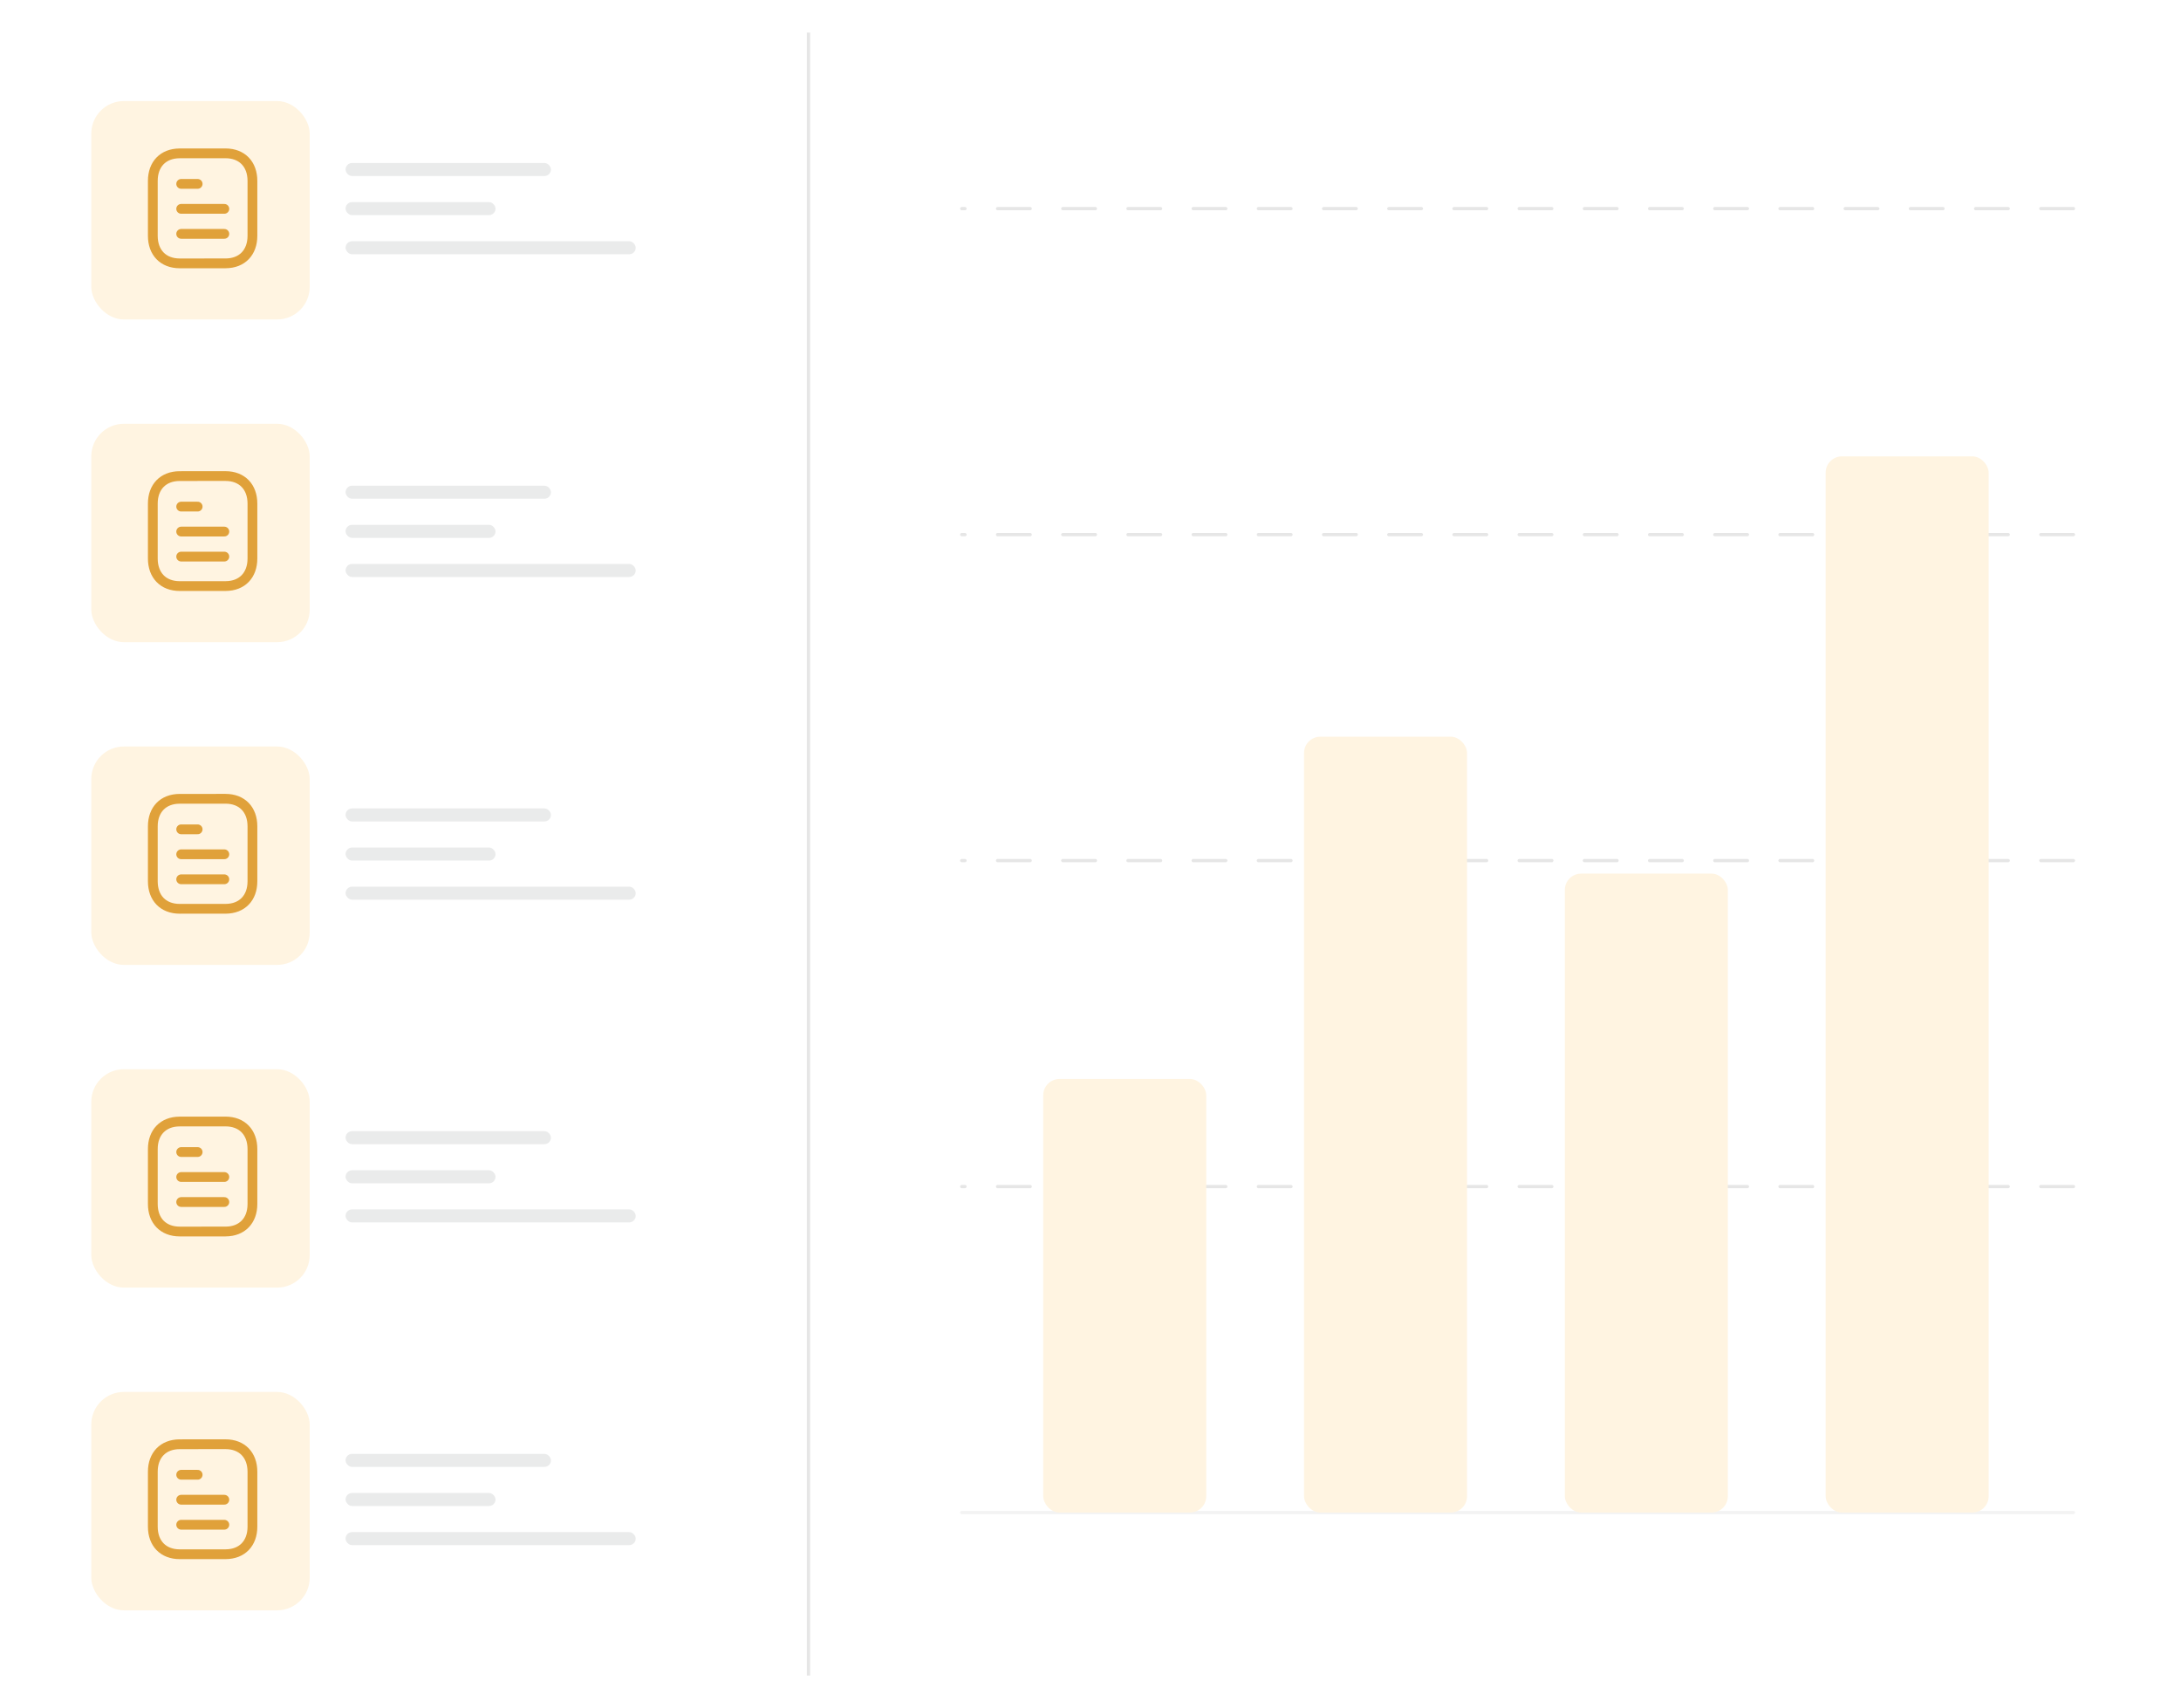 <svg width="669" height="524" viewBox="0 0 669 524" fill="none" xmlns="http://www.w3.org/2000/svg">
<g filter="url(#filter0_d)">
<rect x="10" y="10" width="649" height="504" rx="10" fill="white"/>
</g>
<path d="M248 10L248 514" stroke="black" stroke-opacity="0.1"/>
<path d="M636 464H295" stroke="black" stroke-opacity="0.05" stroke-linecap="round"/>
<path d="M636 364H295" stroke="black" stroke-opacity="0.1" stroke-linecap="round" stroke-dasharray="10 10"/>
<path d="M636 264H295" stroke="black" stroke-opacity="0.1" stroke-linecap="round" stroke-dasharray="10 10"/>
<path d="M636 164L295 164" stroke="black" stroke-opacity="0.1" stroke-linecap="round" stroke-dasharray="10 10"/>
<path d="M636 64L295 64" stroke="black" stroke-opacity="0.1" stroke-linecap="round" stroke-dasharray="10 10"/>
<rect x="560" y="140" width="50" height="324" rx="5" fill="#FFF4E1"/>
<rect x="480" y="268" width="50" height="196" rx="5" fill="#FFF4E1"/>
<rect x="400" y="226" width="50" height="238" rx="5" fill="#FFF4E1"/>
<rect x="320" y="331" width="50" height="133" rx="5" fill="#FFF4E1"/>
<rect x="28" y="31" width="67" height="67" rx="10" fill="#FFF4E1"/>
<rect x="106" y="62" width="46" height="4" rx="2" fill="#313436" fill-opacity="0.1"/>
<rect x="106" y="50" width="63" height="4" rx="2" fill="#313436" fill-opacity="0.1"/>
<rect x="106" y="74" width="89" height="4" rx="2" fill="#313436" fill-opacity="0.1"/>
<rect x="28" y="130" width="67" height="67" rx="10" fill="#FFF4E1"/>
<rect x="106" y="161" width="46" height="4" rx="2" fill="#313436" fill-opacity="0.1"/>
<rect x="106" y="149" width="63" height="4" rx="2" fill="#313436" fill-opacity="0.1"/>
<rect x="106" y="173" width="89" height="4" rx="2" fill="#313436" fill-opacity="0.1"/>
<rect x="28" y="229" width="67" height="67" rx="10" fill="#FFF4E1"/>
<rect x="106" y="260" width="46" height="4" rx="2" fill="#313436" fill-opacity="0.1"/>
<rect x="106" y="248" width="63" height="4" rx="2" fill="#313436" fill-opacity="0.1"/>
<rect x="106" y="272" width="89" height="4" rx="2" fill="#313436" fill-opacity="0.1"/>
<rect x="28" y="328" width="67" height="67" rx="10" fill="#FFF4E1"/>
<rect x="106" y="359" width="46" height="4" rx="2" fill="#313436" fill-opacity="0.1"/>
<rect x="106" y="347" width="63" height="4" rx="2" fill="#313436" fill-opacity="0.1"/>
<rect x="106" y="371" width="89" height="4" rx="2" fill="#313436" fill-opacity="0.1"/>
<rect x="28" y="427" width="67" height="67" rx="10" fill="#FFF4E1"/>
<rect x="106" y="458" width="46" height="4" rx="2" fill="#313436" fill-opacity="0.1"/>
<rect x="106" y="446" width="63" height="4" rx="2" fill="#313436" fill-opacity="0.1"/>
<rect x="106" y="470" width="89" height="4" rx="2" fill="#313436" fill-opacity="0.1"/>
<path d="M68.813 71.743H55.576" stroke="#E0A13A" stroke-width="3" stroke-linecap="round" stroke-linejoin="round"/>
<path d="M68.813 64.068H55.576" stroke="#E0A13A" stroke-width="3" stroke-linecap="round" stroke-linejoin="round"/>
<path d="M60.627 56.41H55.577" stroke="#E0A13A" stroke-width="3" stroke-linecap="round" stroke-linejoin="round"/>
<path fill-rule="evenodd" clip-rule="evenodd" d="M69.166 47.041C69.166 47.041 55.091 47.049 55.069 47.049C50.009 47.08 46.876 50.409 46.876 55.487V72.347C46.876 77.451 50.033 80.793 55.137 80.793C55.137 80.793 69.21 80.787 69.234 80.787C74.294 80.756 77.429 77.425 77.429 72.347V55.487C77.429 50.383 74.27 47.041 69.166 47.041Z" stroke="#E0A13A" stroke-width="3" stroke-linecap="round" stroke-linejoin="round"/>
<path d="M68.813 170.743H55.576" stroke="#E0A13A" stroke-width="3" stroke-linecap="round" stroke-linejoin="round"/>
<path d="M68.813 163.068H55.576" stroke="#E0A13A" stroke-width="3" stroke-linecap="round" stroke-linejoin="round"/>
<path d="M60.627 155.41H55.577" stroke="#E0A13A" stroke-width="3" stroke-linecap="round" stroke-linejoin="round"/>
<path fill-rule="evenodd" clip-rule="evenodd" d="M69.166 146.041C69.166 146.041 55.091 146.049 55.069 146.049C50.009 146.08 46.876 149.409 46.876 154.487V171.347C46.876 176.451 50.033 179.793 55.137 179.793C55.137 179.793 69.21 179.787 69.234 179.787C74.294 179.756 77.429 176.425 77.429 171.347V154.487C77.429 149.383 74.27 146.041 69.166 146.041Z" stroke="#E0A13A" stroke-width="3" stroke-linecap="round" stroke-linejoin="round"/>
<path d="M68.813 269.743H55.576" stroke="#E0A13A" stroke-width="3" stroke-linecap="round" stroke-linejoin="round"/>
<path d="M68.813 262.068H55.576" stroke="#E0A13A" stroke-width="3" stroke-linecap="round" stroke-linejoin="round"/>
<path d="M60.627 254.41H55.577" stroke="#E0A13A" stroke-width="3" stroke-linecap="round" stroke-linejoin="round"/>
<path fill-rule="evenodd" clip-rule="evenodd" d="M69.166 245.041C69.166 245.041 55.091 245.049 55.069 245.049C50.009 245.08 46.876 248.409 46.876 253.487V270.347C46.876 275.451 50.033 278.793 55.137 278.793C55.137 278.793 69.21 278.787 69.234 278.787C74.294 278.756 77.429 275.425 77.429 270.347V253.487C77.429 248.383 74.27 245.041 69.166 245.041Z" stroke="#E0A13A" stroke-width="3" stroke-linecap="round" stroke-linejoin="round"/>
<path d="M68.813 368.743H55.576" stroke="#E0A13A" stroke-width="3" stroke-linecap="round" stroke-linejoin="round"/>
<path d="M68.813 361.068H55.576" stroke="#E0A13A" stroke-width="3" stroke-linecap="round" stroke-linejoin="round"/>
<path d="M60.627 353.41H55.577" stroke="#E0A13A" stroke-width="3" stroke-linecap="round" stroke-linejoin="round"/>
<path fill-rule="evenodd" clip-rule="evenodd" d="M69.166 344.041C69.166 344.041 55.091 344.049 55.069 344.049C50.009 344.08 46.876 347.409 46.876 352.487V369.347C46.876 374.451 50.033 377.793 55.137 377.793C55.137 377.793 69.21 377.787 69.234 377.787C74.294 377.756 77.429 374.425 77.429 369.347V352.487C77.429 347.383 74.27 344.041 69.166 344.041Z" stroke="#E0A13A" stroke-width="3" stroke-linecap="round" stroke-linejoin="round"/>
<path d="M68.813 467.743H55.576" stroke="#E0A13A" stroke-width="3" stroke-linecap="round" stroke-linejoin="round"/>
<path d="M68.813 460.068H55.576" stroke="#E0A13A" stroke-width="3" stroke-linecap="round" stroke-linejoin="round"/>
<path d="M60.627 452.41H55.577" stroke="#E0A13A" stroke-width="3" stroke-linecap="round" stroke-linejoin="round"/>
<path fill-rule="evenodd" clip-rule="evenodd" d="M69.166 443.041C69.166 443.041 55.091 443.049 55.069 443.049C50.009 443.08 46.876 446.409 46.876 451.487V468.347C46.876 473.451 50.033 476.793 55.137 476.793C55.137 476.793 69.21 476.787 69.234 476.787C74.294 476.756 77.429 473.425 77.429 468.347V451.487C77.429 446.383 74.27 443.041 69.166 443.041Z" stroke="#E0A13A" stroke-width="3" stroke-linecap="round" stroke-linejoin="round"/>
<defs>
<filter id="filter0_d" x="0" y="0" width="669" height="524" filterUnits="userSpaceOnUse" color-interpolation-filters="sRGB">
<feFlood flood-opacity="0" result="BackgroundImageFix"/>
<feColorMatrix in="SourceAlpha" type="matrix" values="0 0 0 0 0 0 0 0 0 0 0 0 0 0 0 0 0 0 127 0"/>
<feOffset/>
<feGaussianBlur stdDeviation="5"/>
<feColorMatrix type="matrix" values="0 0 0 0 0 0 0 0 0 0 0 0 0 0 0 0 0 0 0.04 0"/>
<feBlend mode="normal" in2="BackgroundImageFix" result="effect1_dropShadow"/>
<feBlend mode="normal" in="SourceGraphic" in2="effect1_dropShadow" result="shape"/>
</filter>
</defs>
</svg>